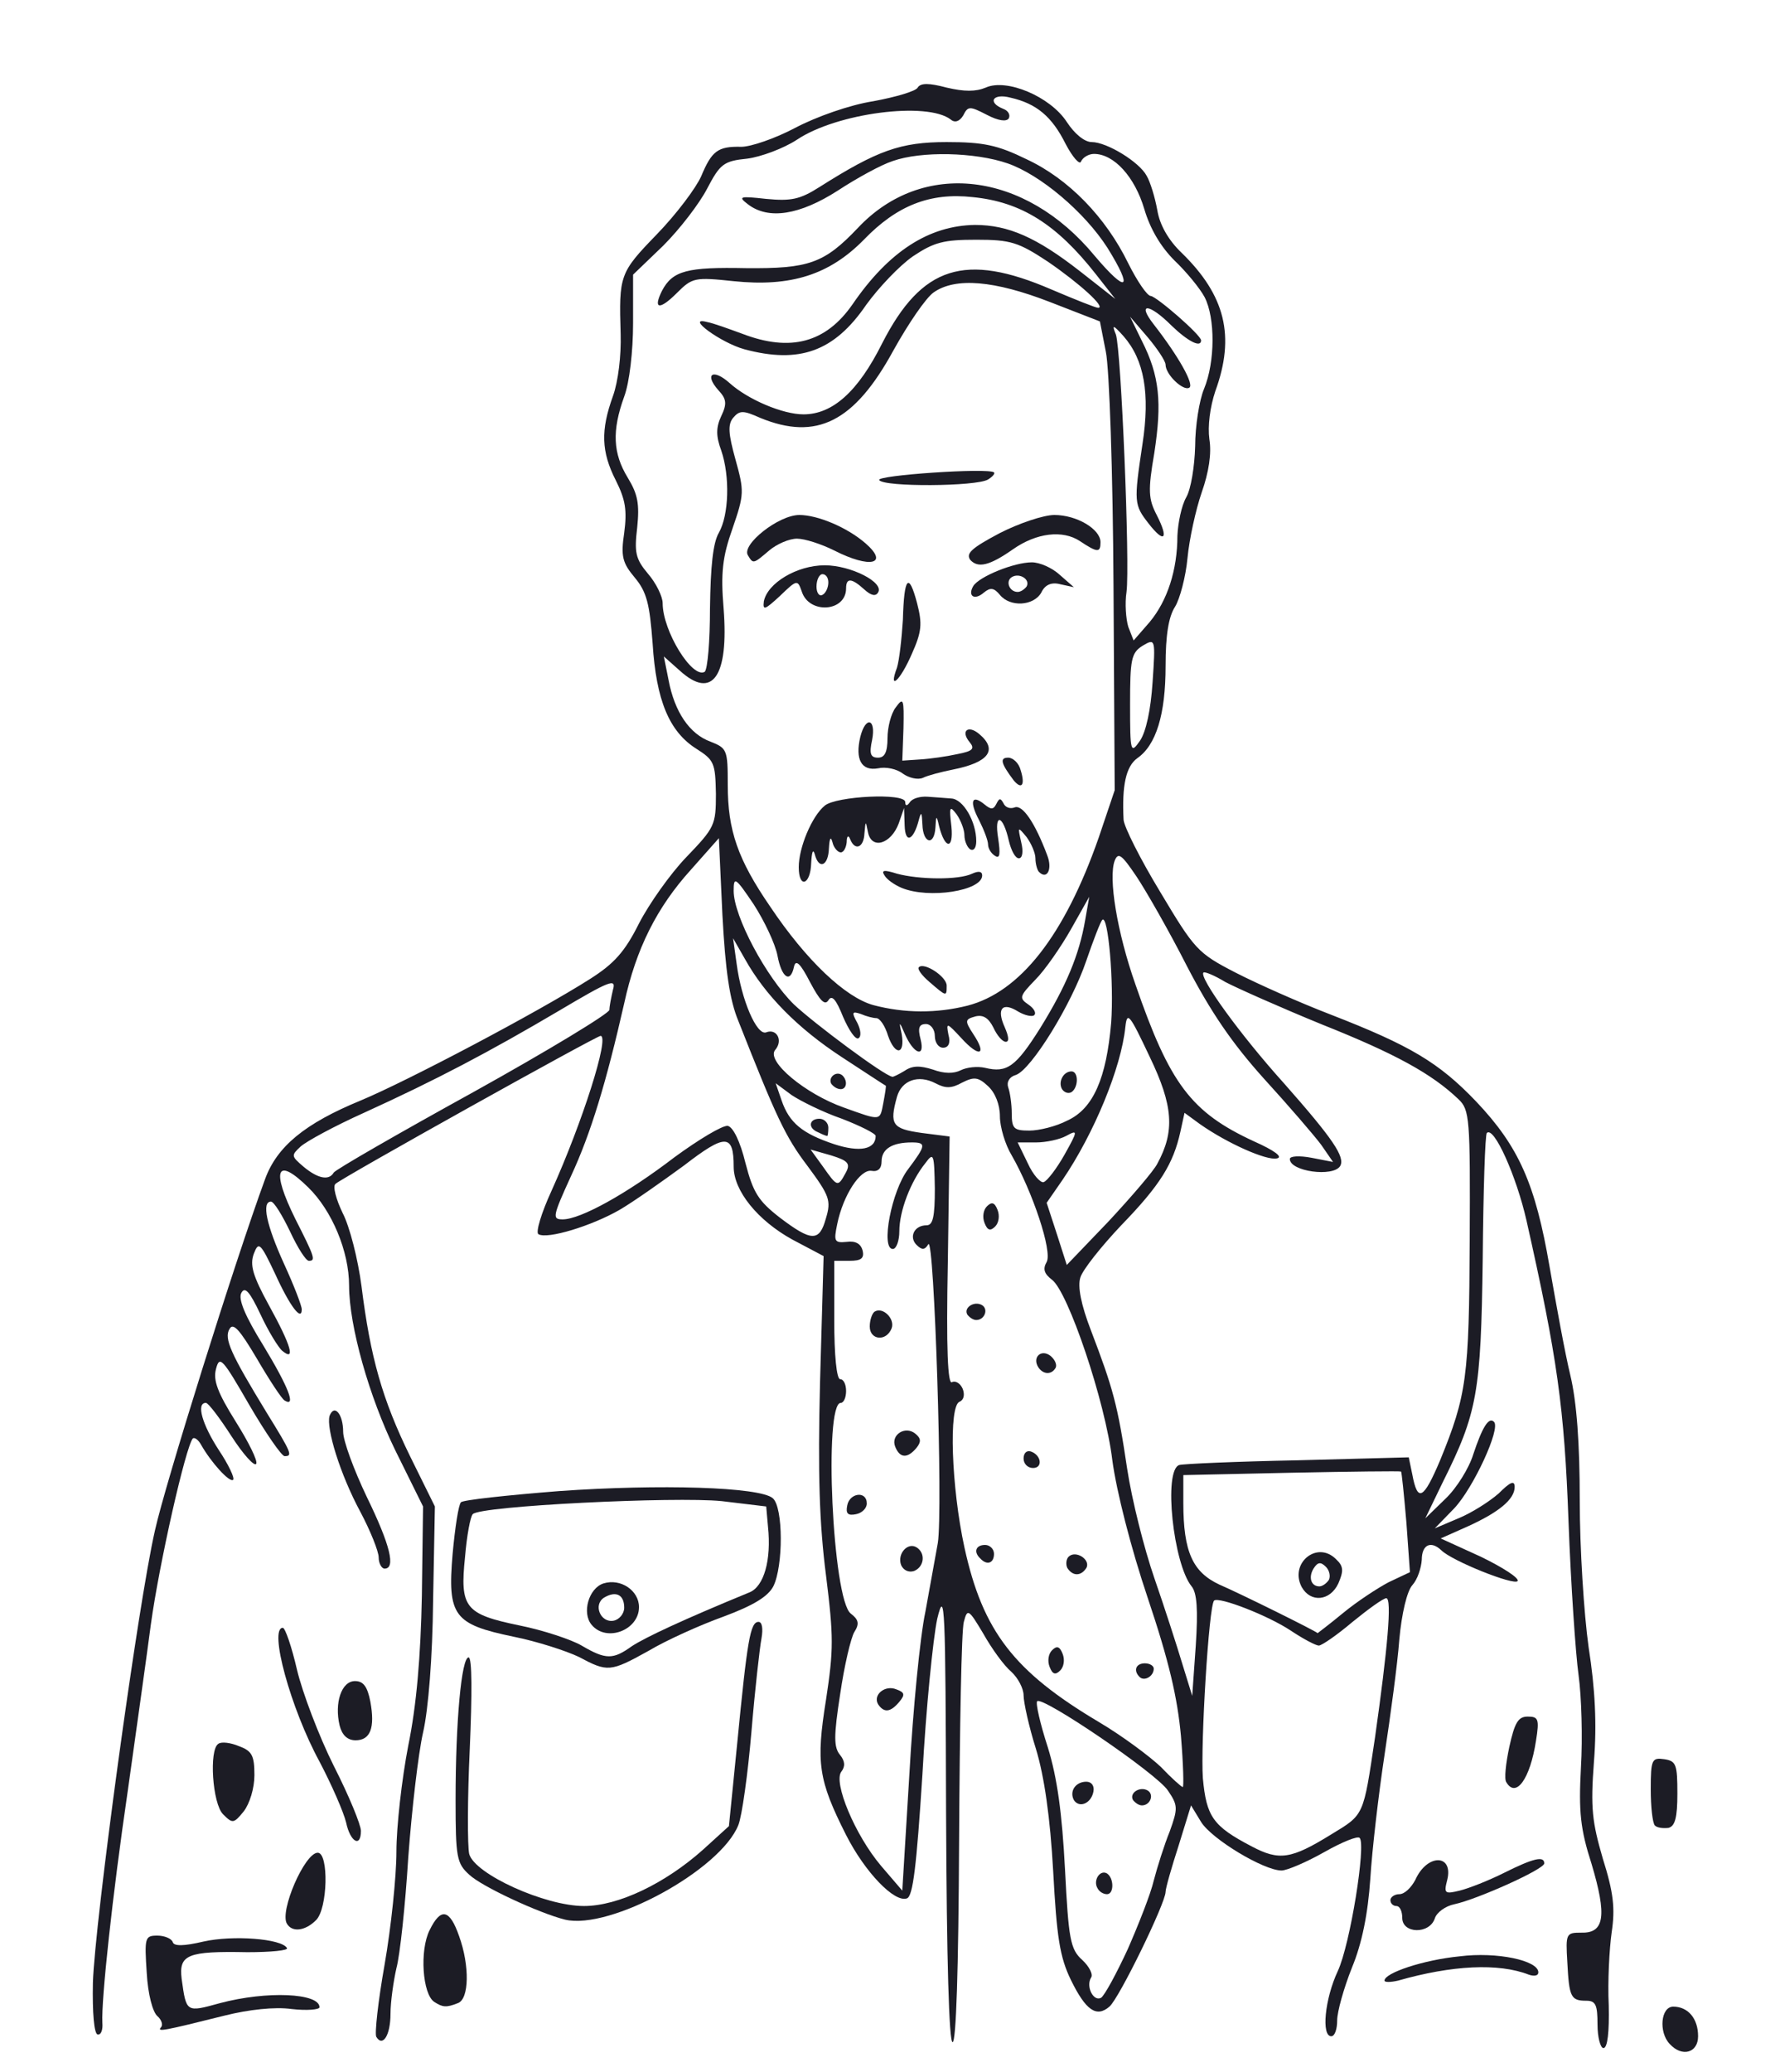 <?xml version="1.0" encoding="utf-8"?>
<!DOCTYPE svg PUBLIC "-//W3C//DTD SVG 1.0//EN" "http://www.w3.org/TR/2001/REC-SVG-20010904/DTD/svg10.dtd">
<svg version="1.0" xmlns="http://www.w3.org/2000/svg" width="300px" height="350px" viewBox="0 0 300 350" preserveAspectRatio="xMidYMid meet">
 <g fill="#1c1c25">
  <path d="M282.2 345.3 c-1.9 -2 -1.5 -6.3 0.6 -6.3 2.5 0 4.2 2 4.2 5 0 2.8 -2.7 3.6 -4.8 1.3z"/>
  <path d="M270 342 c0 -3.3 -0.3 -4 -1.9 -4 -2.6 0 -2.9 -0.6 -3.2 -6.5 -0.3 -4.9 -0.2 -5 2.4 -5 3.9 0.1 4.3 -2.9 1.7 -11.6 -1.9 -5.9 -2.2 -8.8 -1.8 -16.3 0.3 -5 0.1 -12 -0.4 -15.6 -0.5 -3.6 -1.3 -15.3 -1.7 -26 -0.7 -19.2 -1.9 -27.7 -7.1 -50.8 -1.7 -7.5 -5.5 -16 -6.7 -14.8 -0.3 0.2 -0.6 9.8 -0.7 21.3 -0.3 22.6 -0.9 26 -6.8 37.8 l-2.9 6 3.4 -3.3 c1.9 -1.8 4 -5.2 4.7 -7.5 1.5 -4.5 2.6 -6.4 3.5 -5.5 1.2 1.1 -3.5 11.2 -6.7 14.6 l-3.3 3.4 4 -1.7 c2.2 -0.9 5.2 -2.8 6.8 -4.2 1.9 -1.9 2.7 -2.3 2.7 -1.1 0 2.1 -2.7 4.3 -8 6.7 l-4.5 2 6.8 3.1 c3.7 1.8 6.5 3.6 6.2 4.1 -0.6 0.8 -11.1 -3.4 -12.9 -5.2 -1.8 -1.7 -3.3 -0.9 -3.3 1.6 -0.1 1.4 -0.7 3.3 -1.6 4.3 -0.9 1 -1.8 4.8 -2.2 9.2 -0.3 4.1 -1.5 12.9 -2.5 19.5 -1 6.6 -2.1 16 -2.4 20.9 -0.4 5.9 -1.4 10.9 -3.1 15 -1.4 3.5 -2.5 7.5 -2.5 8.9 0 1.5 -0.4 2.7 -1 2.7 -1.7 0 -1.1 -6.3 1.1 -11 2.1 -4.5 4.8 -21.4 3.7 -22.5 -0.3 -0.4 -3 0.7 -6 2.4 -3 1.7 -6.3 3.1 -7.2 3.1 -3 0 -11.8 -5.3 -13.6 -8.2 l-1.7 -2.8 -2.1 6.8 c-1.2 3.7 -2.2 7.2 -2.2 7.8 0 1.9 -7.9 18.1 -9.5 19.4 -2.2 1.9 -4 0.6 -6.5 -4.5 -1.9 -3.9 -2.4 -7.3 -3 -18.4 -0.5 -9 -1.5 -16 -2.9 -20.6 -1.2 -3.8 -2.1 -7.9 -2.1 -9.1 0 -1.1 -0.9 -2.9 -2.1 -4 -1.2 -1 -3.3 -3.9 -4.7 -6.4 -2.5 -4.2 -2.7 -4.3 -3.3 -2 -0.4 1.4 -0.7 17.9 -0.8 36.8 -0.1 22.1 -0.5 34.2 -1.1 34.2 -0.6 0 -1 -13.7 -1.1 -38.7 -0.1 -35 -0.2 -38.2 -1.5 -32.8 -0.7 3.3 -1.9 15.2 -2.5 26.3 -1 15.6 -1.6 20.5 -2.6 20.9 -2.1 0.8 -7.1 -4.4 -10.3 -10.7 -4.7 -9.3 -5.1 -12.2 -3.4 -22.8 1.3 -8.5 1.3 -10.7 0 -21.1 -1.1 -8.6 -1.4 -17 -1 -32.7 l0.6 -21.2 -5.3 -2.8 c-5.8 -3.2 -9.9 -8.2 -9.9 -12.3 0 -5.6 -1.4 -5.6 -8.4 -0.2 -3.7 2.7 -8.5 6.1 -10.9 7.5 -4.7 2.7 -12.2 5 -13.7 4.1 -0.5 -0.3 0.5 -3.6 2.2 -7.3 5.2 -11.5 9.9 -26.2 8.3 -26.2 -0.7 0 -43.6 23.9 -44.8 25 -0.5 0.4 0.1 2.6 1.2 4.9 1.2 2.3 2.6 7.8 3.2 12.4 1.5 12 3.5 19.1 8.2 28.7 l4.2 8.5 -0.3 15.9 c-0.1 9.6 -0.8 18.4 -1.7 22.3 -0.8 3.5 -1.9 13 -2.5 21.1 -0.5 8.1 -1.4 16.5 -2 18.7 -0.5 2.2 -1 5.7 -1 7.7 0 3.6 -1.3 5.7 -2.4 3.9 -0.3 -0.5 0.3 -6 1.4 -12.2 1.1 -6.3 2 -14.9 2 -19.1 0 -4.2 0.9 -12.2 2 -17.9 1.4 -6.8 2.1 -15.1 2.3 -25.3 l0.2 -15.1 -4.7 -9.5 c-4.4 -9 -7.8 -21 -7.8 -27.8 0 -5.8 -2.9 -12.7 -6.9 -16.6 -5.4 -5.3 -6.3 -3 -2.2 5.3 3.3 6.5 3.5 7.1 2.3 7.1 -0.5 0 -1.9 -2.2 -3.2 -5 -1.3 -2.7 -2.7 -5 -3.2 -5 -1.6 0 -0.8 3.9 2.2 10.5 1.7 3.7 3 7.1 3 7.7 0 2.1 -2 -0.5 -4.5 -6 -2.5 -5.3 -2.8 -5.5 -3.6 -3.4 -0.7 1.9 -0.2 3.7 2.6 8.8 3.7 6.7 4.5 9.5 2.2 7.6 -0.7 -0.6 -2.4 -3.4 -3.7 -6.2 -1.8 -3.8 -2.6 -4.7 -3.2 -3.6 -0.6 1 0.6 3.9 3.7 8.9 4.3 7.1 5.6 10.5 3.6 9.3 -0.5 -0.3 -2.6 -3.5 -4.7 -7.1 -2.9 -4.9 -4 -6.1 -4.6 -5 -1 1.6 0.2 4.2 6.3 14.2 4.2 6.8 4.4 7.3 3 7.3 -0.5 0 -3.2 -3.9 -6 -8.7 -4.5 -7.8 -5 -8.4 -5.6 -6 -0.5 1.9 0.3 4 3.3 8.8 2.2 3.5 3.8 6.7 3.5 7.2 -0.3 0.5 -2.2 -1.6 -4.2 -4.7 -2 -3.1 -3.9 -5.6 -4.3 -5.6 -1.7 0 -0.6 3.7 2.2 8 1.6 2.4 2.7 4.7 2.4 5 -0.6 0.5 -3.7 -2.9 -5.4 -5.9 -0.5 -0.9 -1.1 -1.3 -1.4 -1.1 -1.2 1.3 -5.7 21.2 -7.1 31.4 -0.8 6.1 -2.6 18.8 -3.9 28.1 -2.6 17.7 -4.5 35.4 -4.3 39.2 0.1 1.2 -0.2 2.1 -0.8 2 -0.6 -0.1 -0.9 -3.7 -0.8 -8.7 0.3 -10.2 7.6 -63.9 10.5 -76.5 1.7 -7.7 13.5 -45.4 18.6 -59.3 2 -5.5 6.7 -9.4 16.2 -13.3 7.9 -3.3 29.9 -14.9 38.7 -20.5 4.1 -2.6 5.9 -4.6 8.3 -9.4 1.7 -3.3 5.3 -8.4 8 -11.2 4.8 -5 5 -5.4 5 -10.7 -0.1 -5.2 -0.3 -5.7 -3.3 -7.6 -4.6 -2.9 -6.8 -8.2 -7.4 -17.8 -0.5 -6.7 -1 -8.7 -3 -11.1 -2.1 -2.5 -2.4 -3.6 -1.8 -7.6 0.5 -3.8 0.2 -5.6 -1.4 -8.8 -2.5 -4.9 -2.6 -8.5 -0.5 -14.3 0.9 -2.5 1.4 -6.9 1.3 -10.4 -0.3 -10 -0.2 -10.4 6.1 -16.9 3.3 -3.4 6.6 -7.8 7.5 -9.8 1.8 -4.3 2.8 -5.1 6.8 -5 1.6 0 5.7 -1.4 9.1 -3.2 3.6 -1.9 9.3 -3.9 13.2 -4.5 3.8 -0.7 7.2 -1.7 7.5 -2.3 0.5 -0.8 1.9 -0.8 4.9 0 3 0.7 4.9 0.7 6.6 0 3.5 -1.6 10.9 1.5 13.7 5.8 1.3 2 3 3.4 4.2 3.4 2.6 0 8.1 3.4 9.3 5.7 0.6 1 1.4 3.6 1.8 5.8 0.4 2.5 1.9 5.1 4.1 7.2 7.4 7.2 9.1 14.1 5.7 23.4 -0.9 2.7 -1.3 5.9 -1 8.1 0.4 2.4 -0.1 5.6 -1.3 9 -1 2.9 -2.1 7.9 -2.4 11.1 -0.3 3.2 -1.3 6.9 -2.1 8.2 -1.1 1.7 -1.6 4.8 -1.6 10 0 8.2 -1.6 13.4 -4.8 15.6 -1.9 1.4 -2.6 4.6 -2.3 10.4 0.1 1.2 2.8 6.6 6.2 12.2 5.8 9.7 6.3 10.3 12.7 13.6 3.7 1.9 10.9 5.1 16.1 7.1 13.4 5.2 18.3 8.1 24.6 14.7 7.2 7.6 10 13.9 12.4 27.9 1.1 6.3 2.6 14.6 3.5 18.3 1.1 4.6 1.6 11.6 1.6 21.3 0 7.9 0.7 19 1.5 24.7 1.1 7 1.4 13 0.9 19.3 -0.6 7.9 -0.3 10.2 1.5 16.4 1.8 5.7 2.1 8.4 1.5 12.4 -0.4 2.8 -0.7 8.4 -0.5 12.4 0.1 4.5 -0.2 7.2 -0.9 7.2 -0.5 0 -1 -1.8 -1 -4z m-79.4 -12.7 c1.8 -4.1 3.9 -9.4 4.4 -11.6 0.6 -2.3 1.8 -6.1 2.7 -8.3 1.4 -3.9 1.4 -4.4 -0.3 -6.9 -1.9 -2.9 -21.2 -16 -22.1 -15.1 -0.3 0.3 0.5 3.8 1.8 7.8 1.6 5.2 2.4 11.1 2.9 20.6 0.6 11.8 0.9 13.5 2.9 15.3 1.2 1.1 1.9 2.5 1.5 3 -0.9 1.5 0.4 4.1 1.7 3.4 0.6 -0.4 2.6 -4.1 4.5 -8.2z m-34.2 -57 c0.8 -4.3 1.7 -9.5 2.1 -11.6 0.9 -5.4 -0.6 -52.1 -1.6 -50.5 -0.6 1 -1.1 1 -2 0.1 -1.3 -1.3 -0.4 -3.3 1.7 -3.3 1.1 0 1.4 -1.5 1.4 -6.2 -0.1 -5.9 -0.2 -6.2 -1.6 -4.3 -2.5 3.1 -4.4 8.1 -4.4 11.5 0 1.6 -0.5 3 -1.1 3 -2.1 0 -0.2 -9.9 2.6 -13.5 3 -4 3.1 -4.5 0.6 -4.5 -3.3 0 -5.1 1.1 -5.1 3.2 0 1.2 -0.6 1.8 -1.7 1.6 -1.9 -0.3 -4.8 4.1 -5.8 9 -0.6 2.9 -0.5 3.2 1.6 3 1.5 -0.2 2.4 0.3 2.7 1.5 0.3 1.3 -0.3 1.7 -2.2 1.7 l-2.6 0 0 10 c0 6 0.4 10 1 10 0.6 0 1 0.9 1 2 0 1.1 -0.4 2 -0.9 2 -2.9 0 -1.4 33.3 1.7 35.6 1.3 1 1.5 1.7 0.6 3.1 -0.6 1 -1.7 5.7 -2.4 10.5 -1.1 7.1 -1.1 9 0 10.3 0.8 1 0.9 1.9 0.2 2.8 -1.4 1.8 2.3 10.7 6.7 15.9 l3.6 4.2 1.2 -19.7 c0.6 -10.8 1.8 -23.2 2.7 -27.4z m68.6 37.6 c5.6 -3.4 5.4 -3 7.4 -16.4 2.1 -14.8 2.9 -23.5 1.9 -23.5 -0.5 0 -3 1.8 -5.7 4 -2.6 2.2 -5.2 4 -5.7 4 -0.5 0 -2.6 -1.1 -4.7 -2.5 -3.9 -2.6 -12.2 -5.8 -13 -5.1 -0.9 0.9 -2.3 24.3 -1.9 30 0.6 6.5 1.7 8.1 8.2 11.5 4.7 2.5 6.7 2.2 13.5 -2z m-25.4 -16.6 c-0.6 -6.5 -2 -12.6 -5.6 -23.3 -2.9 -8.6 -5.3 -18.1 -6 -23.3 -1.2 -10 -7.5 -28.5 -10.2 -30.5 -1.3 -1 -1.6 -1.8 -0.9 -3 1 -1.8 -2.4 -11.9 -5.9 -18 -1.1 -1.8 -2 -4.8 -2 -6.6 0 -2 -0.8 -4 -2 -5.1 -1.7 -1.6 -2.4 -1.6 -4.4 -0.6 -1.8 1 -2.8 1 -4.5 0.1 -2.9 -1.5 -5.7 -0.5 -6.5 2.3 -1.3 4.7 -0.8 5.4 4.2 6.1 l4.7 0.6 -0.3 21.1 c-0.3 14.9 0 20.9 0.7 20.4 0.6 -0.3 1.4 0.2 1.8 1.1 0.4 1 0.2 1.9 -0.5 2.2 -1.9 0.6 -1.4 14.5 0.8 24.6 3.1 14.2 8.4 21 22.7 29.5 3.9 2.3 8.6 5.8 10.5 7.6 1.8 1.9 3.5 3.4 3.7 3.4 0.2 0.1 0.1 -3.8 -0.3 -8.6z m1.8 -25.3 c-3.1 -3.8 -4.8 -19.6 -2.1 -20.5 0.6 -0.2 9.7 -0.6 20 -0.8 l18.8 -0.5 0.6 2.9 c0.9 4.8 1.9 4.2 4.7 -2.4 4.5 -11 4.9 -14.1 5 -37.1 0.1 -20.7 0 -22.1 -1.9 -23.9 -4.5 -4.3 -10.7 -7.7 -23 -12.6 -7.1 -2.9 -14.5 -6.2 -16.4 -7.2 -1.8 -1.1 -3.5 -1.8 -3.7 -1.6 -0.8 0.8 6.2 10.5 13.6 18.7 8.3 9.4 10.4 12.5 9.5 14 -1.2 1.9 -8.5 0.9 -8.5 -1.2 0 -0.5 1.6 -0.6 3.7 -0.2 l3.6 0.7 -2 -2.9 c-1.2 -1.6 -5.5 -6.6 -9.7 -11.2 -5.4 -6 -9 -11.3 -13 -19 -3 -5.9 -6.9 -12.7 -8.5 -15.1 -2.5 -3.7 -3.1 -4.2 -3.7 -2.7 -1.1 2.9 0.4 12.1 3.5 20.9 5.8 16.8 9.4 21.6 20 26.5 3.6 1.6 5 2.7 3.9 2.9 -1.7 0.4 -8.3 -2.5 -13 -5.8 l-2.6 -1.9 -0.7 3.2 c-1.2 5.4 -3.4 9 -10 15.8 -3.4 3.6 -6.5 7.5 -6.9 8.8 -0.5 1.5 0.1 4.6 1.8 9 3.7 9.7 4.5 12.5 6.1 23.3 0.8 5.3 2.9 13.6 4.6 18.5 1.7 4.9 3.8 11.4 4.7 14.4 l1.7 5.5 0.6 -8.5 c0.4 -6.1 0.2 -8.9 -0.7 -10z m25.6 4.5 c2.3 -1.9 5.8 -4.2 7.7 -5.2 l3.6 -1.7 -0.6 -8.4 c-0.4 -4.7 -0.8 -8.5 -0.9 -8.6 -0.2 -0.1 -8.5 0 -18.5 0.2 l-18.3 0.4 0 4.7 c0 8.3 1.6 11.7 6.1 13.8 3.7 1.6 16.2 7.8 16.6 8.2 0 0 2 -1.5 4.3 -3.4z m-31.4 -75.9 c3 -5.5 2.7 -9.8 -1.3 -18.1 -3.4 -7.2 -3.8 -7.7 -4.1 -5 -0.7 6.9 -5.3 18 -10.6 25.8 l-2.7 3.9 1.7 5.2 1.7 5.3 7.1 -7.4 c3.9 -4.2 7.6 -8.5 8.2 -9.7z m-56 9.2 c0.9 -3 0.6 -3.8 -3.1 -8.8 -3.8 -5 -5.3 -8.3 -11.7 -24.5 -1.5 -3.6 -2.2 -8.6 -2.7 -17.9 l-0.6 -13 -4.7 5.3 c-5.8 6.4 -9.3 13.4 -11.3 22.6 -3 13.2 -5.6 21.9 -9 29.2 -3.1 6.8 -3.2 7.3 -1.4 7.3 3 0 10.8 -4.3 18.9 -10.5 4.1 -3 8.1 -5.4 9 -5.3 0.9 0.2 2.1 2.6 3 6.3 1.3 5 2.2 6.4 5.8 9.2 5.4 4.1 6.7 4.1 7.8 0.1z m3.3 -7.6 c0.9 -1.6 0.5 -2.1 -2.4 -3 l-3.5 -1 2.1 2.9 c2.4 3.4 2.5 3.5 3.8 1.1z m37 -3.1 c2.3 -4.1 2.3 -4.3 0.3 -3.2 -1.1 0.6 -3.4 1.1 -5.1 1.1 l-3.1 0 1.7 3.5 c0.9 2 2.2 3.4 2.7 3.2 0.6 -0.2 2.2 -2.3 3.5 -4.6z m-123.5 3 c0.3 -0.5 10.9 -6.6 23.6 -13.6 12.6 -7 23 -13.3 23 -13.9 0 -0.6 0.3 -2.1 0.6 -3.4 0.6 -2 -0.6 -1.5 -9.2 3.6 -11.7 6.9 -20.6 11.6 -32.9 17.2 -4.9 2.2 -9.7 4.8 -10.7 5.7 -1.6 1.5 -1.6 1.6 0.5 3.4 2.4 2 4.3 2.4 5.1 1z m91.6 -6.2 c0 -0.4 -2.6 -1.7 -5.7 -2.9 -3.2 -1.1 -7 -3 -8.5 -4 l-2.7 -2 1 2.9 c1.3 3.8 3.5 5.6 8.9 7.4 4.3 1.4 7 0.9 7 -1.4z m32.4 -2.6 c4.4 -2 6.6 -7.2 7.4 -16.5 0.5 -6.7 -0.5 -18.4 -1.5 -17.4 -0.3 0.3 -1.5 3.4 -2.7 6.9 -2.5 7.4 -9.3 18.4 -11.9 19.3 -1.1 0.3 -1.6 1.2 -1.3 2.1 0.3 0.8 0.6 2.8 0.6 4.4 0 2.6 0.4 2.9 3 2.9 1.6 0 4.5 -0.7 6.4 -1.7z m-31.1 -3 c0.3 -1.6 0.5 -2.8 0.4 -2.9 -0.1 0 -3.4 -2.2 -7.4 -4.8 -7.5 -4.9 -13 -10.5 -16.4 -16.6 l-2 -3.5 0.6 4.3 c0.8 6.1 3.4 12.2 5 11.6 1.8 -0.7 2.9 1.4 1.5 3 -1.5 1.9 5.1 7.4 11.6 9.7 6.4 2.3 6.1 2.3 6.7 -0.8z m3.6 -5.4 c1.3 -0.9 2.6 -0.9 4.8 -0.2 1.9 0.7 3.5 0.7 4.7 0.1 1 -0.5 2.8 -0.7 4.1 -0.4 3.7 0.9 5.2 -0.2 9.3 -6.7 4.4 -7.1 6.6 -12.4 7.6 -18.2 l0.7 -4 -3.1 5.5 c-1.7 3 -4.4 6.9 -6 8.5 -2.7 2.8 -2.8 3.1 -1.2 4.2 0.9 0.6 1.4 1.4 1 1.8 -0.3 0.3 -1.5 0.1 -2.7 -0.6 -2.7 -1.7 -3.7 -0.5 -2.3 2.6 0.7 1.6 0.8 2.5 0.2 2.5 -0.6 0 -1.5 -1.1 -2.1 -2.4 -0.8 -1.6 -1.7 -2.2 -3 -1.9 -1.8 0.5 -1.9 0.7 -0.4 3 2.4 3.6 1 4 -2 0.7 -2.5 -2.7 -2.6 -2.7 -2.2 -0.6 0.4 1.4 0 2.2 -0.9 2.2 -0.8 0 -1.4 -0.9 -1.4 -2 0 -1.1 -0.7 -2 -1.5 -2 -1.2 0 -1.4 0.7 -0.9 2.6 0.8 3.2 -1.2 2.5 -2.7 -1 -0.9 -2.1 -1 -2.1 -0.5 0.1 0.6 3.5 -1.1 3.7 -2.3 0.3 -0.5 -1.7 -1.4 -3 -2 -3 -0.5 0 -1.7 -0.3 -2.6 -0.7 -1.5 -0.5 -1.6 -0.3 -0.6 1.5 0.6 1.2 0.7 2.3 0.2 2.6 -0.5 0.3 -1.6 -1.3 -2.6 -3.6 -1.2 -3 -1.9 -3.8 -2.5 -2.8 -0.6 0.9 -1.4 0.1 -3.1 -3.1 -1.6 -3.1 -2.4 -3.9 -2.7 -2.6 -0.6 2.9 -2.1 1.9 -2.8 -1.9 -0.4 -2 -2.2 -5.8 -4 -8.6 -3.1 -4.6 -3.4 -4.8 -3.4 -2.3 0 4.3 5.5 14.6 10.2 19.2 3.4 3.2 15.2 12 16.6 12.2 0.1 0.1 1.1 -0.4 2.1 -1z m10.6 -11 c8.9 -2.3 16.4 -11.8 22.2 -28.4 l2.7 -8 -0.2 -34.5 c-0.1 -19 -0.7 -36.8 -1.3 -39.6 l-1 -5.1 -8.5 -3.3 c-9.3 -3.6 -15.9 -4.2 -19.6 -1.6 -1.3 0.9 -4.3 5.3 -6.8 9.8 -6.6 12.1 -13 15.3 -22.5 11.4 -2.9 -1.3 -3.5 -1.3 -4.6 0 -0.9 1.1 -0.8 2.7 0.4 7 1.5 5.4 1.5 5.9 -0.5 11.7 -1.7 4.8 -2 7.5 -1.5 13.5 0.9 11.5 -1.9 15.5 -7.4 10.5 l-2.7 -2.4 0.8 4 c1 5.3 3.5 9.1 7.1 10.4 2.8 1.1 2.9 1.4 2.9 7.3 0 7.7 1.7 12.6 7.2 20.6 6.1 9.1 12.7 15.3 17.4 16.6 5.3 1.4 10.7 1.4 15.9 0.1z m31.3 -54.6 c0.5 -7.4 0.5 -7.5 -1.7 -6.2 -1.9 1.2 -2.1 2.3 -2.1 9.9 0 8.2 0.1 8.4 1.7 6.1 1 -1.5 1.8 -5.2 2.1 -9.8z m-74.8 -12.6 c0.1 -7 0.5 -11 1.5 -12.7 1.7 -3 1.9 -9.5 0.4 -13.9 -0.9 -2.4 -0.9 -3.9 0 -5.8 1 -2.1 0.9 -2.9 -0.5 -4.4 -2.4 -2.7 -0.9 -3.7 1.9 -1.2 3.1 2.8 9 5.3 12.5 5.3 4.9 0 9.2 -3.8 13.3 -12 6.7 -13.1 14 -15.4 28.6 -9.1 4 1.7 7.5 3.1 7.9 3.1 1.4 0 -3.1 -4.1 -8.5 -7.8 -5 -3.3 -6.3 -3.7 -12.1 -3.7 -5.5 0 -7.1 0.4 -10.7 2.8 -2.3 1.6 -5.8 5.3 -7.9 8.2 -5.4 7.9 -11.3 10 -20.6 7.5 -4 -1.1 -10.1 -5.6 -6.3 -4.6 1.1 0.2 3.8 1.2 6 2 8.1 3.1 14.1 1.5 18.6 -5 6.1 -8.9 12.9 -13.3 20.7 -13.4 5.6 0 10.4 2.1 17.7 7.8 l6 4.7 -3.3 -4.2 c-6.6 -8.4 -12.6 -12.2 -20.8 -13 -7.2 -0.8 -12.8 1.4 -18.4 7.2 -5.8 5.9 -12.3 8 -22 7 -6.6 -0.7 -7 -0.6 -9.6 2 -2.9 2.9 -4.1 2.8 -2.5 -0.4 1.8 -3.4 4.3 -4 14.2 -3.8 10.6 0.1 13.2 -0.8 18.9 -6.8 10.9 -11.6 28.2 -9.6 40 4.7 5.5 6.5 6.6 5.8 2.2 -1.3 -3.9 -6.1 -11.4 -12.4 -16.9 -14.3 -5.5 -1.9 -14.6 -2.1 -19.4 -0.4 -1.9 0.6 -6.1 2.9 -9.3 5 -6.4 4.1 -11.7 5 -15.2 2.3 -1.7 -1.3 -1.4 -1.4 3.1 -0.9 4.2 0.4 5.7 0.1 9 -2 9.8 -6.2 13.7 -7.6 21.5 -7.6 6.2 0 8.6 0.5 13.5 2.9 7.1 3.3 13.4 9.8 17.2 17.6 1.5 3 3.2 5.5 3.8 5.5 1 0.1 8.5 6.6 8.5 7.5 0 1.3 -2.2 0.2 -5 -2.5 -3.8 -3.8 -5.9 -3.9 -3 -0.2 4.2 5.4 6.9 10.2 6 10.7 -1 0.6 -4 -2.2 -4 -3.9 0 -0.6 -1.4 -2.7 -3 -4.6 l-3 -3.5 2 4.1 c3 5.9 3.4 10.4 2.1 18.9 -1.1 6.4 -1 7.8 0.4 10.5 2.1 4.1 1.3 4.9 -1.4 1.4 -2.4 -3.1 -2.5 -3.5 -1 -13.4 1.3 -8.5 0.3 -14.2 -3.2 -18.2 -1.8 -2 -2 -2 -1.3 -0.3 0.9 2.6 2.4 39 1.8 43.5 -0.3 1.9 -0.1 4.6 0.3 5.9 l0.9 2.3 2.7 -3.1 c3 -3.6 4.7 -8.8 4.7 -14.6 0.1 -2.2 0.7 -5.1 1.5 -6.5 0.8 -1.4 1.4 -5.2 1.5 -8.6 0 -3.4 0.7 -7.8 1.5 -9.7 1.9 -4.6 1.9 -12 0.1 -15.5 -0.8 -1.5 -3.1 -4.3 -5.1 -6.2 -2.3 -2.3 -4.1 -5.3 -5.1 -8.7 -1.6 -5.4 -5.1 -9.3 -8.5 -9.3 -0.9 0 -1.9 0.6 -2.2 1.3 -0.2 0.6 -1.4 -0.7 -2.6 -3 -2.3 -4.6 -4.9 -6.8 -9.3 -7.8 -3 -0.8 -4 0.8 -1.2 1.9 0.8 0.3 1.2 1 0.9 1.6 -0.4 0.6 -1.8 0.4 -3.7 -0.6 -2.9 -1.5 -3.2 -1.5 -4 0.1 -0.6 1 -1.4 1.3 -2.1 0.7 -4 -3.1 -19.3 -1.1 -26 3.4 -2.3 1.5 -6.1 2.9 -8.4 3.2 -4 0.4 -4.6 0.9 -6.8 5.1 -1.3 2.5 -4.6 6.8 -7.4 9.6 l-5.1 4.9 0 8.2 c0 4.7 -0.6 10 -1.5 12.4 -2.1 5.8 -1.9 9.6 0.6 13.7 1.7 2.8 2 4.4 1.6 8.4 -0.5 4.2 -0.3 5.3 1.8 7.8 1.4 1.6 2.5 3.9 2.5 5 0 4.7 5 12.8 7.1 11.6 0.5 -0.4 0.9 -5.2 0.9 -10.8z"/>
  <path d="M185.5 319 c-0.8 -1.3 0.4 -3.2 1.6 -2.5 1.2 0.8 1.2 3.5 0 3.5 -0.6 0 -1.3 -0.4 -1.6 -1z"/>
  <path d="M181.5 304.1 c-0.8 -1.5 0.3 -3.1 2.1 -3.1 0.9 0 1.4 0.7 1.2 1.7 -0.4 2 -2.4 2.8 -3.3 1.4z"/>
  <path d="M191.5 304.1 c-0.7 -1.2 1.2 -2.4 2.5 -1.6 1.1 0.7 0.4 2.5 -1 2.5 -0.5 0 -1.1 -0.4 -1.5 -0.9z"/>
  <path d="M148.4 287.9 c-0.9 -1.6 1.2 -3.3 3.1 -2.5 1.4 0.5 1.5 0.9 0.5 2.1 -1.5 1.8 -2.6 1.9 -3.6 0.4z"/>
  <path d="M152.3 264.4 c-0.7 -1.9 1.1 -3.9 2.6 -3 1.6 1 1.3 3.3 -0.4 4 -0.9 0.3 -1.8 -0.1 -2.2 -1z"/>
  <path d="M143.2 254.3 c0.4 -2.1 3.3 -2.5 3.3 -0.3 0 0.8 -0.8 1.6 -1.8 1.8 -1.4 0.3 -1.8 -0.1 -1.5 -1.5z"/>
  <path d="M151.3 244.4 c-0.8 -2 1.7 -3.6 3.4 -2.2 1 0.8 1 1.4 0.2 2.4 -1.5 1.8 -2.8 1.8 -3.6 -0.2z"/>
  <path d="M147 224.1 c0 -1.1 0.4 -2.2 0.8 -2.5 1.4 -0.9 3.5 1.2 2.9 2.8 -0.9 2.3 -3.7 2 -3.7 -0.3z"/>
  <path d="M192.6 283.3 c-1.1 -1.1 -0.6 -2.3 0.9 -2.3 0.8 0 1.5 0.4 1.5 0.9 0 1.3 -1.6 2.2 -2.4 1.4z"/>
  <path d="M177.4 281.6 c-0.4 -1 -0.2 -2.2 0.4 -2.8 0.8 -0.8 1.3 -0.7 1.8 0.6 0.4 1 0.2 2.2 -0.4 2.8 -0.8 0.8 -1.3 0.7 -1.8 -0.6z"/>
  <path d="M180.4 264.9 c-0.3 -0.6 -0.2 -1.5 0.2 -1.9 1.2 -1.2 3.8 0.5 3 1.9 -0.9 1.4 -2.3 1.4 -3.2 0z"/>
  <path d="M165.7 263.3 c-1.2 -1.1 -0.8 -2.3 0.8 -2.3 0.8 0 1.5 0.7 1.5 1.5 0 1.6 -1.2 2 -2.3 0.8z"/>
  <path d="M173 246.4 c0 -0.9 0.5 -1.4 1.2 -1.2 1.8 0.6 2.1 2.8 0.4 2.8 -0.9 0 -1.6 -0.7 -1.6 -1.6z"/>
  <path d="M175.5 231 c-1.1 -1.7 0.5 -3.2 2.1 -1.9 0.7 0.6 1.1 1.5 0.8 2 -0.7 1.2 -2.1 1.1 -2.9 -0.1z"/>
  <path d="M163.5 222.1 c-0.7 -1.2 1.2 -2.4 2.5 -1.6 1.1 0.7 0.4 2.5 -1 2.5 -0.5 0 -1.1 -0.4 -1.5 -0.9z"/>
  <path d="M166.4 206.6 c-0.4 -1 -0.2 -2.2 0.4 -2.8 0.8 -0.8 1.3 -0.7 1.8 0.6 0.4 1 0.2 2.2 -0.4 2.8 -0.8 0.8 -1.3 0.7 -1.8 -0.6z"/>
  <path d="M220 268.1 c-2.1 -4 2.6 -7.9 5.8 -4.7 1.3 1.2 1.3 2 0.4 4.1 -1.4 3 -4.7 3.3 -6.2 0.6z m4.6 -1.2 c0.3 -0.6 0.1 -1.6 -0.5 -2.2 -0.9 -0.9 -1.4 -0.8 -2.1 0.3 -0.9 1.5 -0.4 3 1 3 0.5 0 1.2 -0.5 1.6 -1.1z"/>
  <path d="M138.3 191.3 c-1.8 -0.7 -1.6 -2.3 0.2 -2.3 0.8 0 1.5 0.7 1.5 1.5 0 0.8 -0.1 1.5 -0.2 1.4 -0.2 0 -0.9 -0.3 -1.5 -0.6z"/>
  <path d="M179.5 184 c-0.7 -1.2 0.2 -3 1.6 -3 1.2 0 1.2 2.7 0 3.5 -0.5 0.3 -1.2 0.1 -1.6 -0.5z"/>
  <path d="M140.5 183.1 c-0.6 -1.1 0.9 -2.3 1.9 -1.4 0.9 0.9 0.7 2.3 -0.3 2.3 -0.6 0 -1.2 -0.4 -1.6 -0.9z"/>
  <path d="M157.1 165.9 c-1.3 -1.1 -2.1 -2.2 -1.8 -2.5 0.9 -0.9 4.7 1.6 4.7 3.1 0 1.9 0 1.9 -2.9 -0.6z"/>
  <path d="M152.4 150 c-1.2 -0.5 -2.5 -1.4 -2.9 -2.1 -0.6 -0.9 -0.1 -1 2.1 -0.3 3.7 1 10.4 1.1 12.7 0 1.1 -0.5 1.7 -0.4 1.7 0.3 0 2.6 -9 4 -13.6 2.1z"/>
  <path d="M135 146.5 c0 -3.3 2.2 -8.6 4.4 -10.4 1.9 -1.6 13.6 -2.2 13.6 -0.6 0 0.7 0.3 0.7 0.8 0 0.4 -0.6 1.7 -1 3 -0.9 1.2 0.1 3 0.2 4 0.3 2 0.1 4.2 3.9 4.2 7.2 0 1.1 -0.4 1.7 -1 1.4 -0.5 -0.3 -1 -1.4 -1 -2.4 0 -0.9 -0.6 -2.5 -1.3 -3.5 -1.2 -1.6 -1.3 -1.3 -0.9 2 0.4 4 -1.1 3.9 -2.1 -0.1 -0.4 -1.8 -0.5 -1.8 -0.6 0.3 -0.2 3.2 -2.1 2.7 -2.2 -0.5 -0.1 -2.1 -0.2 -2.3 -0.6 -0.8 -0.9 3.5 -2.3 4.1 -2.4 1 l-0.1 -3 -0.9 2.6 c-1.3 3.5 -4.6 4.5 -5.2 1.5 -0.4 -2 -0.4 -2 -0.6 0.2 -0.1 2.4 -1.6 3 -2.4 1 -0.3 -0.8 -0.6 -0.6 -0.6 0.5 -0.1 0.9 -0.5 1.7 -1 1.7 -0.5 0 -1.2 -0.8 -1.4 -1.7 -0.3 -1.1 -0.5 -0.7 -0.6 1 -0.1 3 -1.7 3.7 -2.4 1 -0.3 -1 -0.5 -0.3 -0.6 1.5 -0.1 3.7 -2.1 4.4 -2.1 0.7z"/>
  <path d="M175.6 147.3 c-0.3 -0.3 -0.6 -1.4 -0.6 -2.3 0 -0.9 -0.7 -2.5 -1.5 -3.6 -1.5 -1.8 -1.5 -1.8 -0.9 0.9 0.4 1.6 0.2 2.7 -0.4 2.7 -0.6 0 -1.3 -1.3 -1.7 -3 -1 -4.4 -2.5 -4.7 -1.8 -0.4 0.4 2.7 0.3 3.5 -0.5 3 -0.7 -0.4 -1.2 -1.3 -1.2 -1.9 0 -0.7 -0.7 -2.5 -1.5 -4.1 -1.7 -3.2 -1.3 -4.5 0.9 -2.7 1.1 0.9 1.5 0.9 2 -0.1 0.5 -1 0.7 -1 1.2 -0.1 0.3 0.7 1.1 1 1.9 0.7 1.3 -0.5 3.4 2.5 5.5 8.1 0.9 2.3 0 4.2 -1.4 2.8z"/>
  <path d="M171.3 131.8 c-2.1 -2.8 -2.4 -3.8 -0.9 -3.8 0.8 0 1.8 0.9 2.1 2.1 0.8 2.5 0.2 3.4 -1.2 1.7z"/>
  <path d="M152.6 130.7 c-1 -0.8 -2.9 -1.2 -4.2 -0.9 -2.8 0.5 -3.9 -1.5 -3 -5.3 0.9 -3.6 2.7 -3.1 2 0.5 -0.5 2.3 -0.3 3 1 3 1.1 0 1.6 -0.9 1.6 -3.3 0 -1.8 0.6 -4.2 1.4 -5.2 1.3 -1.8 1.4 -1.4 1.3 3.5 l-0.2 5.5 3 -0.2 c1.7 -0.1 4.5 -0.5 6.3 -0.9 2.6 -0.5 3 -0.9 2.1 -2 -1.6 -1.9 -0.3 -3 1.6 -1.4 3.2 2.7 1.6 4.8 -4.4 6 -2 0.4 -4.3 1 -5.1 1.4 -0.9 0.4 -2.4 0 -3.4 -0.7z"/>
  <path d="M151.6 112.8 c0.4 -1.3 0.8 -4.9 1 -8.1 0.2 -7.3 1 -8.1 2.4 -2.8 0.9 3.5 0.8 4.8 -0.9 8.6 -2 4.6 -4 6.3 -2.5 2.3z"/>
  <path d="M129.1 101.6 c0.6 -3.1 5.6 -6.1 10.3 -6.1 4.4 0 10.1 2.9 9 4.6 -0.4 0.7 -1.2 0.5 -2.3 -0.5 -2.2 -2 -3.1 -2 -3.1 -0.2 0 4 -6.3 4.4 -7.5 0.5 -0.7 -2 -0.8 -2 -3.7 0.8 -2.5 2.3 -2.9 2.5 -2.7 0.9z m10.9 -3.2 c0 -0.8 -0.4 -1.4 -1 -1.4 -0.5 0 -1 0.9 -1 2.1 0 1.1 0.5 1.7 1 1.4 0.6 -0.3 1 -1.3 1 -2.1z"/>
  <path d="M169 100.5 c-1 -1.2 -1.6 -1.3 -2.7 -0.4 -1.6 1.4 -2.8 0.6 -1.8 -1.1 1 -1.6 6.9 -4 9.9 -4 1.3 0 3.4 0.9 4.7 2.1 l2.4 2.1 -2.3 -0.5 c-1.5 -0.4 -2.6 0.1 -3.2 1.4 -1.3 2.3 -5.3 2.5 -7 0.4z m4.5 -1.4 c0.7 -1.2 -1.2 -2.4 -2.5 -1.6 -1.1 0.7 -0.4 2.5 1 2.5 0.5 0 1.1 -0.4 1.5 -0.9z"/>
  <path d="M164 94.6 c-0.8 -1.1 0.2 -2 4.9 -4.5 3.3 -1.7 7.5 -3.1 9.3 -3.1 3.8 0 7.8 2.4 7.8 4.6 0 1.8 -0.5 1.8 -3.5 -0.2 -2.9 -1.9 -7.3 -1.4 -11.3 1.4 -4 2.8 -5.9 3.2 -7.2 1.8z"/>
  <path d="M126.4 93.8 c-1.1 -1.8 5.2 -6.8 8.7 -6.8 3.1 0 8.1 2.1 11.2 4.8 4 3.5 0.8 4.3 -5.3 1.2 -2.2 -1.1 -5 -2 -6.3 -2 -1.3 0 -3.4 0.9 -4.7 2 -2.7 2.3 -2.7 2.3 -3.6 0.8z"/>
  <path d="M148.6 81.1 c-0.6 -0.8 18.3 -2.1 19.4 -1.3 0.2 0.2 -0.2 0.7 -1 1.2 -1.9 1.2 -17.7 1.3 -18.4 0.1z"/>
  <path d="M27.2 342.5 c0.4 -0.4 0.1 -1.3 -0.6 -1.9 -0.8 -0.7 -1.6 -3.7 -1.8 -7.3 -0.4 -6 -0.3 -6.3 1.8 -6.3 1.2 0 2.4 0.5 2.6 1.1 0.2 0.7 1.8 0.7 5.2 -0.1 4.9 -1.1 13.2 -0.5 14.1 1.1 0.3 0.4 -2.7 0.7 -6.7 0.7 -10.1 -0.2 -11.6 0.4 -11.1 4.5 0.8 5.7 0.7 5.7 6.5 4.1 7.9 -2.1 16.8 -1.7 16.8 0.7 0 0.4 -2.1 0.6 -4.7 0.3 -2.9 -0.4 -7.3 0.1 -11.3 1.1 -10.4 2.6 -11.5 2.8 -10.8 2z"/>
  <path d="M73.4 338.2 c-2 -1.3 -2.5 -8.7 -0.8 -12.1 1.9 -3.9 3.4 -3.6 5 1 1.8 5 1.7 10.6 -0.2 11.3 -2 0.8 -2.6 0.7 -4 -0.2z"/>
  <path d="M234 334.6 c0 -1.3 6.6 -3.5 12.7 -4.1 6.3 -0.8 13.3 0.7 13.3 2.7 0 0.6 -0.7 0.7 -1.6 0.4 -5.1 -2 -13 -1.6 -22.1 1 -1.3 0.3 -2.3 0.3 -2.3 0z"/>
  <path d="M48.5 325 c-1.3 -2.1 3 -12 5.2 -12 1.9 0 1.7 9.5 -0.3 11.4 -1.8 1.8 -4 2.1 -4.9 0.6z"/>
  <path d="M237 324 c0 -1.1 -0.4 -2 -1 -2 -0.5 0 -1 -0.4 -1 -1 0 -0.5 0.7 -1 1.5 -1 0.9 0 2 -1.1 2.7 -2.4 2 -4.5 6.5 -4.4 5.4 0 -0.6 2.3 -0.4 2.4 2.1 1.8 1.6 -0.4 4.9 -1.7 7.5 -3 5 -2.5 6.8 -2.9 6.8 -1.6 0 1 -11.4 6.1 -15.2 6.9 -1.5 0.3 -3 1.4 -3.3 2.4 -0.9 2.7 -5.5 2.6 -5.5 -0.1z"/>
  <path d="M95.5 324.3 c-4.4 -1.1 -14.1 -5.6 -16.2 -7.6 -2.1 -1.9 -2.3 -2.9 -2.3 -12.6 0 -13.3 1 -24.1 2.2 -24.1 0.6 0 0.6 6.2 0.2 15.4 -0.4 8.4 -0.4 16.5 -0.1 17.8 0.9 3.4 12.8 8.8 19.4 8.8 5.8 0 13.7 -3.8 20.1 -9.5 l4.4 -4 1.4 -14 c1.7 -17.4 2.2 -20.5 3.6 -20.5 0.6 0 0.8 1.1 0.5 2.8 -0.3 1.6 -1.1 8.6 -1.7 15.8 -0.6 7.1 -1.6 14.2 -2.2 15.7 -3 7.6 -21.7 17.8 -29.3 16z"/>
  <path d="M58.5 307.9 c-0.4 -1.7 -2.4 -6.3 -4.5 -10.3 -4.9 -9 -8.6 -22.6 -6.2 -22.6 0.4 0 1.5 3.2 2.4 7.1 0.9 3.8 3.7 11.2 6.2 16.2 2.6 5.1 4.6 10 4.6 11 0 2.9 -1.8 1.9 -2.5 -1.4z"/>
  <path d="M279.7 308.4 c-0.4 -0.4 -0.7 -3.2 -0.7 -6.1 0 -5.1 0.2 -5.4 2.3 -5.1 2 0.3 2.2 0.9 2.2 5.8 0 4.1 -0.4 5.5 -1.5 5.8 -0.9 0.1 -1.9 0 -2.3 -0.4z"/>
  <path d="M37.7 306.5 c-1.8 -1.8 -2.4 -10.9 -0.8 -11.9 0.5 -0.4 2.1 -0.2 3.5 0.4 2.2 0.8 2.6 1.6 2.6 4.9 0 2.2 -0.8 4.8 -1.8 6.1 -1.7 2.1 -1.9 2.1 -3.5 0.5z"/>
  <path d="M254.6 301.1 c-0.4 -0.5 -0.1 -3.2 0.5 -6 0.9 -4.1 1.5 -5.1 3.1 -5.1 1.8 0 2 0.4 1.4 4.1 -1 6.5 -3.4 9.7 -5 7z"/>
  <path d="M57.4 291.5 c-0.9 -3.8 0.3 -7.5 2.6 -7.5 1.4 0 2.1 0.9 2.6 3.5 0.8 4.4 0 6.5 -2.5 6.5 -1.4 0 -2.3 -0.9 -2.7 -2.5z"/>
  <path d="M97.8 279.9 c-2.1 -1 -7 -2.6 -11 -3.4 -10.1 -2.1 -11.2 -3.5 -10.3 -14 0.4 -4.4 1 -8.3 1.4 -8.7 0.3 -0.4 7.8 -1.2 16.6 -1.9 17 -1.2 33.9 -0.7 36.1 1.2 1.8 1.5 1.8 11.5 0.1 14.9 -0.9 1.7 -3.3 3.2 -8.4 5.1 -3.9 1.4 -9.7 4 -12.7 5.8 -6.5 3.6 -6.9 3.6 -11.8 1z m9 -1.8 c2.3 -1.5 8.7 -4.5 19.9 -9.1 2.4 -1 3.7 -5.4 3.1 -11.1 l-0.3 -3.4 -7.5 -0.9 c-7.8 -0.8 -40.9 0.8 -42.1 2.2 -0.4 0.4 -1 3.6 -1.3 7.2 -0.9 8.6 0 9.7 9.2 11.6 4 0.8 8.8 2.4 10.5 3.4 4.1 2.4 5.3 2.4 8.5 0.1z"/>
  <path d="M100 274.5 c-1.7 -2 -0.5 -6.2 2 -7 2.9 -0.9 6 1.2 6 4 0 3.9 -5.5 6 -8 3z m5.5 -2.9 c0 -2.2 -1.4 -2.9 -3.4 -1.7 -1.9 1.2 -0.6 4.3 1.6 3.9 1 -0.2 1.8 -1.2 1.8 -2.2z"/>
  <path d="M64 263.1 c0 -1 -1.4 -4.5 -3.1 -7.7 -3.4 -6.3 -5.8 -14.1 -5.2 -16.2 0.8 -2.1 2.3 -0.3 2.3 2.7 0 1.5 1.8 6.4 4 11 4 8.2 4.9 12.1 3 12.1 -0.5 0 -1 -0.9 -1 -1.9z"/>
 </g>
</svg>